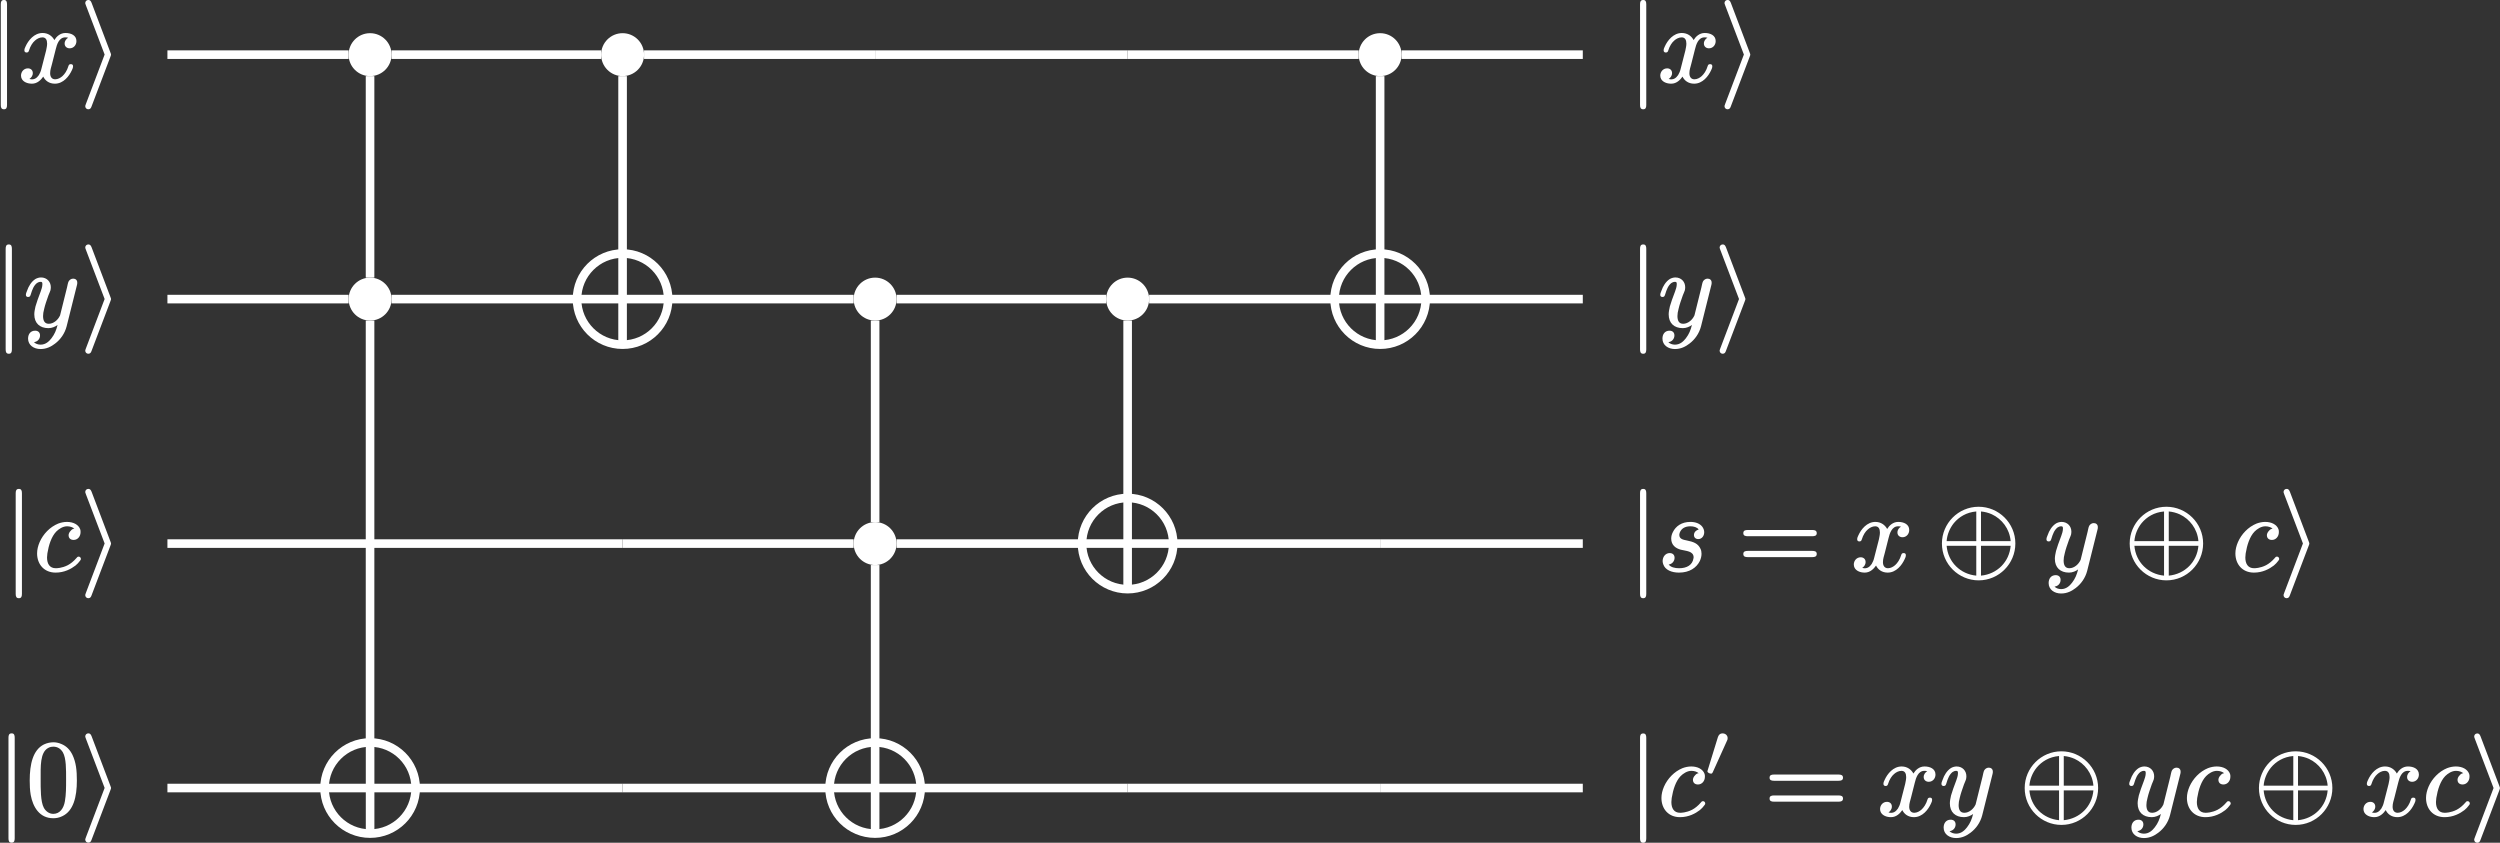 <?xml version="1.0" encoding="UTF-8"?>
<svg xmlns="http://www.w3.org/2000/svg" xmlns:xlink="http://www.w3.org/1999/xlink" width="231.912pt" height="78.174pt" viewBox="0 0 231.912 78.174">
<rect x="0" y="0" width="231.912" height="78.174" fill="#333333" stroke="none"/>
<defs>
<g>
<g id="glyph-0-0">
<path d="M 1.391 -7.562 C 1.141 -7.562 1.094 -7.391 1.094 -7.156 L 1.094 2.172 C 1.094 2.406 1.141 2.578 1.391 2.578 C 1.625 2.578 1.672 2.406 1.672 2.172 L 1.672 -7.156 C 1.672 -7.391 1.625 -7.562 1.391 -7.562 Z M 1.391 -7.562 "/>
</g>
<g id="glyph-0-1">
<path d="M 2.859 -2.5 C 2.859 -2.5 2.859 -2.578 2.797 -2.703 L 1.062 -7.281 C 1 -7.422 0.953 -7.562 0.75 -7.562 C 0.594 -7.562 0.469 -7.438 0.469 -7.281 C 0.469 -7.266 0.469 -7.203 0.531 -7.062 L 2.266 -2.5 L 0.531 2.078 C 0.469 2.219 0.469 2.281 0.469 2.297 C 0.469 2.453 0.594 2.578 0.75 2.578 C 0.938 2.578 1 2.453 1.047 2.328 L 2.797 -2.281 C 2.859 -2.406 2.859 -2.484 2.859 -2.5 Z M 2.859 -2.5 "/>
</g>
<g id="glyph-0-2">
<path d="M 4.094 -2.281 L 6.844 -2.281 C 6.719 -0.781 5.578 0.344 4.094 0.484 Z M 3.656 -2.281 L 3.656 0.484 C 2.172 0.344 1.031 -0.781 0.906 -2.281 Z M 4.094 -2.719 L 4.094 -5.469 C 4.453 -5.438 4.797 -5.344 5.109 -5.203 C 6.016 -4.781 6.75 -3.875 6.844 -2.719 Z M 3.656 -2.719 L 0.906 -2.719 C 0.953 -3.344 1.203 -3.922 1.578 -4.391 C 2.047 -4.953 2.734 -5.391 3.656 -5.469 Z M 7.281 -2.5 C 7.281 -4.391 5.734 -5.906 3.875 -5.906 C 1.984 -5.906 0.469 -4.359 0.469 -2.5 C 0.469 -0.594 2.016 0.922 3.875 0.922 C 5.766 0.922 7.281 -0.625 7.281 -2.5 Z M 7.281 -2.5 "/>
</g>
<g id="glyph-1-0">
<path d="M 4.828 -1.609 C 4.688 -1.609 4.641 -1.547 4.609 -1.453 C 4.469 -0.984 4.25 -0.688 4.047 -0.5 C 3.875 -0.344 3.625 -0.203 3.375 -0.203 C 3.047 -0.203 2.906 -0.453 2.906 -0.766 C 2.906 -1.078 3 -1.312 3.078 -1.625 L 3.422 -2.984 C 3.531 -3.438 3.734 -4.094 4.312 -4.094 C 4.344 -4.094 4.5 -4.094 4.578 -4.062 C 4.406 -3.953 4.25 -3.781 4.25 -3.516 C 4.25 -3.25 4.453 -3.078 4.719 -3.078 C 5.078 -3.078 5.344 -3.375 5.344 -3.75 C 5.344 -4.281 4.844 -4.5 4.328 -4.5 C 3.828 -4.5 3.484 -4.156 3.297 -3.844 C 3.094 -4.219 2.719 -4.5 2.203 -4.5 C 1.422 -4.5 0.875 -3.812 0.625 -3.25 C 0.562 -3.125 0.516 -3.016 0.516 -2.875 C 0.516 -2.75 0.609 -2.688 0.719 -2.688 C 0.844 -2.688 0.906 -2.75 0.938 -2.859 C 1.078 -3.312 1.281 -3.609 1.5 -3.797 C 1.672 -3.953 1.922 -4.094 2.188 -4.094 C 2.5 -4.094 2.625 -3.859 2.625 -3.516 C 2.625 -3.297 2.578 -3.125 2.531 -2.875 C 2.438 -2.5 2.297 -1.938 2.094 -1.172 C 2.047 -0.953 1.953 -0.75 1.859 -0.594 C 1.672 -0.328 1.422 -0.109 0.984 -0.234 C 1.141 -0.344 1.297 -0.516 1.297 -0.781 C 1.297 -1.062 1.094 -1.219 0.844 -1.219 C 0.453 -1.219 0.203 -0.891 0.203 -0.547 C 0.203 -0.422 0.234 -0.328 0.281 -0.234 C 0.438 0.047 0.797 0.203 1.219 0.203 C 1.719 0.203 2.062 -0.156 2.266 -0.453 C 2.438 -0.094 2.797 0.203 3.344 0.203 C 4.141 0.203 4.672 -0.5 4.922 -1.047 C 4.984 -1.172 5.031 -1.281 5.031 -1.422 C 5.031 -1.562 4.938 -1.609 4.828 -1.609 Z M 4.828 -1.609 "/>
</g>
<g id="glyph-1-1">
<path d="M 1.797 -0.922 C 1.797 -1.109 1.828 -1.328 1.906 -1.609 C 1.984 -1.953 2.125 -2.359 2.297 -2.844 C 2.391 -3.078 2.453 -3.203 2.484 -3.312 C 2.5 -3.406 2.516 -3.484 2.516 -3.594 C 2.516 -4.109 2.141 -4.5 1.609 -4.5 C 1.422 -4.5 1.234 -4.438 1.094 -4.359 C 0.719 -4.125 0.453 -3.688 0.312 -3.266 C 0.25 -3.109 0.203 -3.016 0.203 -2.875 C 0.203 -2.75 0.297 -2.688 0.406 -2.688 C 0.594 -2.688 0.609 -2.797 0.656 -2.922 C 0.797 -3.391 0.938 -3.75 1.234 -3.984 C 1.328 -4.047 1.438 -4.094 1.578 -4.094 C 1.719 -4.094 1.734 -4.016 1.734 -3.875 C 1.734 -3.625 1.641 -3.391 1.578 -3.203 C 1.344 -2.609 1.203 -2.172 1.094 -1.812 C 1.031 -1.531 0.984 -1.297 0.984 -1.078 C 0.984 -0.266 1.484 0.203 2.297 0.203 C 2.625 0.203 2.938 0.062 3.141 -0.094 C 3.016 0.406 2.875 0.75 2.578 1.141 C 2.359 1.422 2.047 1.734 1.562 1.734 C 1.312 1.734 1.078 1.641 0.953 1.5 C 1.266 1.469 1.516 1.219 1.516 0.875 C 1.516 0.594 1.328 0.438 1.062 0.438 C 0.641 0.438 0.406 0.75 0.406 1.172 C 0.406 1.781 0.938 2.141 1.562 2.141 C 2.125 2.141 2.562 1.906 2.906 1.641 C 3.406 1.266 3.812 0.703 3.984 0.031 L 4.938 -3.781 C 4.969 -3.891 4.969 -3.922 4.969 -4.031 C 4.969 -4.25 4.812 -4.391 4.594 -4.391 C 4.391 -4.391 4.25 -4.266 4.172 -4.141 C 4.094 -4 4.062 -3.734 4.016 -3.562 L 3.375 -0.984 C 3.375 -0.984 3.359 -0.953 3.344 -0.922 C 3.188 -0.594 2.797 -0.203 2.328 -0.203 C 1.922 -0.203 1.797 -0.516 1.797 -0.922 Z M 1.797 -0.922 "/>
</g>
<g id="glyph-1-2">
<path d="M 4.172 -1.281 C 4.062 -1.281 4.016 -1.219 3.969 -1.156 C 3.703 -0.844 3.422 -0.625 3.156 -0.484 C 2.609 -0.203 2.109 -0.203 2.047 -0.203 C 1.469 -0.203 1.234 -0.625 1.234 -1.203 C 1.234 -1.281 1.25 -1.422 1.266 -1.578 C 1.391 -2.359 1.641 -3.141 2.094 -3.609 C 2.328 -3.844 2.703 -4.094 3.094 -4.094 C 3.375 -4.094 3.625 -4 3.766 -3.875 C 3.625 -3.859 3.531 -3.797 3.453 -3.703 C 3.266 -3.531 3.234 -3.344 3.234 -3.266 C 3.234 -2.984 3.422 -2.828 3.703 -2.828 C 4.062 -2.828 4.344 -3.141 4.344 -3.547 C 4.344 -3.641 4.344 -3.734 4.312 -3.812 C 4.156 -4.25 3.672 -4.5 3.078 -4.5 C 2.797 -4.5 2.516 -4.438 2.266 -4.344 C 1.5 -4.031 0.875 -3.375 0.547 -2.625 C 0.406 -2.297 0.312 -1.938 0.312 -1.578 C 0.312 -0.562 0.969 0.203 2.031 0.203 C 2.844 0.203 3.469 -0.141 3.875 -0.453 C 4.047 -0.594 4.172 -0.734 4.25 -0.844 C 4.312 -0.922 4.375 -0.984 4.375 -1.062 C 4.375 -1.188 4.281 -1.281 4.172 -1.281 Z M 4.172 -1.281 "/>
</g>
<g id="glyph-1-3">
<path d="M 3.766 -3.797 C 3.531 -3.734 3.328 -3.547 3.328 -3.281 C 3.328 -3.062 3.484 -2.906 3.734 -2.906 C 4.047 -2.906 4.281 -3.188 4.281 -3.547 C 4.281 -3.734 4.203 -3.922 4.094 -4.062 C 3.875 -4.344 3.484 -4.5 3 -4.5 C 2.172 -4.5 1.641 -4.094 1.375 -3.562 C 1.281 -3.375 1.219 -3.188 1.219 -2.953 C 1.219 -2.344 1.641 -2.047 2.109 -1.922 C 2.578 -1.797 3.297 -1.812 3.297 -1.203 C 3.297 -1.188 3.297 -1.156 3.281 -1.109 C 3.188 -0.516 2.688 -0.203 1.953 -0.203 C 1.547 -0.203 1.172 -0.297 0.984 -0.547 C 1.281 -0.578 1.531 -0.844 1.531 -1.172 C 1.531 -1.453 1.344 -1.609 1.078 -1.609 C 0.703 -1.609 0.422 -1.281 0.422 -0.859 C 0.422 -0.75 0.453 -0.656 0.484 -0.562 C 0.656 -0.047 1.25 0.203 1.938 0.203 C 2.922 0.203 3.562 -0.25 3.875 -0.875 C 3.969 -1.094 4.031 -1.297 4.031 -1.547 C 4.031 -1.719 4 -1.875 3.938 -2 C 3.703 -2.516 3.266 -2.656 2.656 -2.781 C 2.344 -2.844 1.969 -2.906 1.969 -3.297 C 1.969 -3.344 1.984 -3.422 2.016 -3.516 C 2.156 -3.875 2.484 -4.094 3 -4.094 C 3.312 -4.094 3.625 -4 3.766 -3.797 Z M 3.766 -3.797 "/>
</g>
<g id="glyph-2-0">
<path d="M 6.859 -1.812 L 0.891 -1.812 C 0.656 -1.812 0.469 -1.766 0.469 -1.531 C 0.469 -1.281 0.641 -1.234 0.875 -1.234 L 6.875 -1.234 C 7.094 -1.234 7.281 -1.281 7.281 -1.531 C 7.281 -1.766 7.094 -1.812 6.859 -1.812 Z M 6.875 -3.75 L 0.875 -3.75 C 0.641 -3.75 0.469 -3.703 0.469 -3.453 C 0.469 -3.219 0.656 -3.172 0.891 -3.172 L 6.859 -3.172 C 7.094 -3.172 7.281 -3.219 7.281 -3.453 C 7.281 -3.703 7.094 -3.75 6.875 -3.75 Z M 6.875 -3.75 "/>
</g>
<g id="glyph-2-1">
<path d="M 3.672 -3.312 C 3.672 -2.562 3.672 -1.891 3.562 -1.266 C 3.453 -0.609 3.094 -0.094 2.484 -0.094 C 2.094 -0.094 1.781 -0.344 1.609 -0.656 C 1.297 -1.234 1.312 -2.438 1.312 -3.312 C 1.312 -4.484 1.25 -5.781 2 -6.203 C 2.188 -6.312 2.375 -6.328 2.484 -6.328 C 2.906 -6.328 3.188 -6.109 3.375 -5.797 C 3.688 -5.25 3.672 -4.188 3.672 -3.312 Z M 4.672 -3.188 C 4.672 -4.141 4.594 -4.859 4.266 -5.562 C 4.031 -6.047 3.703 -6.375 3.266 -6.562 C 2.953 -6.703 2.688 -6.734 2.5 -6.734 C 2.219 -6.734 1.906 -6.672 1.609 -6.531 C 0.594 -6.016 0.297 -4.703 0.297 -3.188 C 0.297 -2.766 0.312 -2.297 0.391 -1.844 C 0.594 -0.734 1.203 0.312 2.484 0.312 C 2.734 0.312 3.031 0.266 3.312 0.125 C 4.359 -0.359 4.672 -1.672 4.672 -3.188 Z M 4.672 -3.188 "/>
</g>
<g id="glyph-3-0">
<path d="M 1.672 -3.953 C 1.422 -3.953 1.297 -3.797 1.234 -3.594 C 0.906 -2.547 0.594 -1.5 0.266 -0.453 C 0.266 -0.453 0.266 -0.453 0.266 -0.438 C 0.266 -0.312 0.469 -0.219 0.609 -0.219 C 0.703 -0.219 0.734 -0.297 0.766 -0.359 L 2.078 -3.266 C 2.125 -3.344 2.141 -3.406 2.141 -3.516 C 2.141 -3.766 1.938 -3.953 1.672 -3.953 Z M 1.672 -3.953 "/>
</g>
</g>
<clipPath id="clip-0">
<path clip-rule="nonzero" d="M 53 23 L 62 23 L 62 32 L 53 32 Z M 53 23 "/>
</clipPath>
<clipPath id="clip-1">
<path clip-rule="nonzero" d="M 61.98 27.746 C 61.98 25.414 60.09 23.52 57.754 23.52 C 55.422 23.52 53.527 25.414 53.527 27.746 C 53.527 30.082 55.422 31.973 57.754 31.973 C 60.09 31.973 61.98 30.082 61.98 27.746 Z M 61.98 27.746 "/>
</clipPath>
<clipPath id="clip-2">
<path clip-rule="nonzero" d="M 123 23 L 133 23 L 133 32 L 123 32 Z M 123 23 "/>
</clipPath>
<clipPath id="clip-3">
<path clip-rule="nonzero" d="M 132.254 27.746 C 132.254 25.414 130.363 23.52 128.027 23.52 C 125.695 23.52 123.801 25.414 123.801 27.746 C 123.801 30.082 125.695 31.973 128.027 31.973 C 130.363 31.973 132.254 30.082 132.254 27.746 Z M 132.254 27.746 "/>
</clipPath>
<clipPath id="clip-4">
<path clip-rule="nonzero" d="M 100 46 L 109 46 L 109 55 L 100 55 Z M 100 46 "/>
</clipPath>
<clipPath id="clip-5">
<path clip-rule="nonzero" d="M 108.832 50.426 C 108.832 48.09 106.938 46.195 104.605 46.195 C 102.27 46.195 100.375 48.09 100.375 50.426 C 100.375 52.758 102.27 54.652 104.605 54.652 C 106.938 54.652 108.832 52.758 108.832 50.426 Z M 108.832 50.426 "/>
</clipPath>
<clipPath id="clip-6">
<path clip-rule="nonzero" d="M 30 68 L 39 68 L 39 78 L 30 78 Z M 30 68 "/>
</clipPath>
<clipPath id="clip-7">
<path clip-rule="nonzero" d="M 38.559 73.102 C 38.559 70.766 36.664 68.875 34.332 68.875 C 31.996 68.875 30.105 70.766 30.105 73.102 C 30.105 75.438 31.996 77.328 34.332 77.328 C 36.664 77.328 38.559 75.438 38.559 73.102 Z M 38.559 73.102 "/>
</clipPath>
<clipPath id="clip-8">
<path clip-rule="nonzero" d="M 18 57 L 50 57 L 50 78.176 L 18 78.176 Z M 18 57 "/>
</clipPath>
<clipPath id="clip-9">
<path clip-rule="nonzero" d="M 76 68 L 86 68 L 86 78 L 76 78 Z M 76 68 "/>
</clipPath>
<clipPath id="clip-10">
<path clip-rule="nonzero" d="M 85.406 73.102 C 85.406 70.766 83.512 68.875 81.18 68.875 C 78.844 68.875 76.953 70.766 76.953 73.102 C 76.953 75.438 78.844 77.328 81.18 77.328 C 83.512 77.328 85.406 75.438 85.406 73.102 Z M 85.406 73.102 "/>
</clipPath>
<clipPath id="clip-11">
<path clip-rule="nonzero" d="M 65 57 L 97 57 L 97 78.176 L 65 78.176 Z M 65 57 "/>
</clipPath>
<clipPath id="clip-12">
<path clip-rule="nonzero" d="M 0 68 L 2 68 L 2 78.176 L 0 78.176 Z M 0 68 "/>
</clipPath>
<clipPath id="clip-13">
<path clip-rule="nonzero" d="M 7 68 L 11 68 L 11 78.176 L 7 78.176 Z M 7 68 "/>
</clipPath>
<clipPath id="clip-14">
<path clip-rule="nonzero" d="M 152 68 L 153 68 L 153 78.176 L 152 78.176 Z M 152 68 "/>
</clipPath>
<clipPath id="clip-15">
<path clip-rule="nonzero" d="M 229 68 L 231.91 68 L 231.91 78.176 L 229 78.176 Z M 229 68 "/>
</clipPath>
</defs>
<path fill-rule="nonzero" fill="rgb(100%, 100%, 100%)" fill-opacity="1" d="M 36.324 5.07 C 36.324 3.969 35.43 3.078 34.328 3.078 C 33.23 3.078 32.336 3.969 32.336 5.07 C 32.336 6.172 33.23 7.062 34.328 7.062 C 35.43 7.062 36.324 6.172 36.324 5.07 Z M 36.324 5.07 "/>
<path fill-rule="nonzero" fill="rgb(100%, 100%, 100%)" fill-opacity="1" d="M 59.746 5.07 C 59.746 3.969 58.855 3.078 57.754 3.078 C 56.656 3.078 55.762 3.969 55.762 5.07 C 55.762 6.172 56.656 7.062 57.754 7.062 C 58.855 7.062 59.746 6.172 59.746 5.07 Z M 59.746 5.07 "/>
<path fill-rule="nonzero" fill="rgb(100%, 100%, 100%)" fill-opacity="1" d="M 130.02 5.07 C 130.02 3.969 129.129 3.078 128.027 3.078 C 126.926 3.078 126.035 3.969 126.035 5.07 C 126.035 6.172 126.926 7.062 128.027 7.062 C 129.129 7.062 130.02 6.172 130.02 5.07 Z M 130.02 5.07 "/>
<path fill-rule="nonzero" fill="rgb(100%, 100%, 100%)" fill-opacity="1" d="M 36.324 27.746 C 36.324 26.648 35.43 25.754 34.332 25.754 C 33.23 25.754 32.34 26.648 32.34 27.746 C 32.34 28.848 33.23 29.738 34.332 29.738 C 35.43 29.738 36.324 28.848 36.324 27.746 Z M 36.324 27.746 "/>
<g clip-path="url(#clip-0)">
<g clip-path="url(#clip-1)">
<path fill="none" stroke-width="0.797" stroke-linecap="butt" stroke-linejoin="miter" stroke="rgb(100%, 100%, 100%)" stroke-opacity="1" stroke-miterlimit="10" d="M -0.001 4.227 L -0.001 -4.226 M -4.228 0.001 L 4.225 0.001 " transform="matrix(1, 0, 0, -1, 57.755, 27.747)"/>
</g>
</g>
<path fill="none" stroke-width="0.797" stroke-linecap="butt" stroke-linejoin="miter" stroke="rgb(100%, 100%, 100%)" stroke-opacity="1" stroke-miterlimit="10" d="M 4.225 0.001 C 4.225 2.333 2.335 4.227 -0.001 4.227 C -2.333 4.227 -4.228 2.333 -4.228 0.001 C -4.228 -2.335 -2.333 -4.226 -0.001 -4.226 C 2.335 -4.226 4.225 -2.335 4.225 0.001 Z M 4.225 0.001 " transform="matrix(1, 0, 0, -1, 57.755, 27.747)"/>
<path fill-rule="nonzero" fill="rgb(100%, 100%, 100%)" fill-opacity="1" d="M 83.172 27.746 C 83.172 26.648 82.281 25.754 81.18 25.754 C 80.078 25.754 79.188 26.648 79.188 27.746 C 79.188 28.848 80.078 29.738 81.18 29.738 C 82.281 29.738 83.172 28.848 83.172 27.746 Z M 83.172 27.746 "/>
<path fill-rule="nonzero" fill="rgb(100%, 100%, 100%)" fill-opacity="1" d="M 106.598 27.746 C 106.598 26.648 105.703 25.754 104.605 25.754 C 103.504 25.754 102.613 26.648 102.613 27.746 C 102.613 28.848 103.504 29.738 104.605 29.738 C 105.703 29.738 106.598 28.848 106.598 27.746 Z M 106.598 27.746 "/>
<g clip-path="url(#clip-2)">
<g clip-path="url(#clip-3)">
<path fill="none" stroke-width="0.797" stroke-linecap="butt" stroke-linejoin="miter" stroke="rgb(100%, 100%, 100%)" stroke-opacity="1" stroke-miterlimit="10" d="M -0.001 4.227 L -0.001 -4.226 M -4.227 0.001 L 4.226 0.001 " transform="matrix(1, 0, 0, -1, 128.028, 27.747)"/>
</g>
</g>
<path fill="none" stroke-width="0.797" stroke-linecap="butt" stroke-linejoin="miter" stroke="rgb(100%, 100%, 100%)" stroke-opacity="1" stroke-miterlimit="10" d="M 4.226 0.001 C 4.226 2.333 2.335 4.227 -0.001 4.227 C -2.333 4.227 -4.227 2.333 -4.227 0.001 C -4.227 -2.335 -2.333 -4.226 -0.001 -4.226 C 2.335 -4.226 4.226 -2.335 4.226 0.001 Z M 4.226 0.001 " transform="matrix(1, 0, 0, -1, 128.028, 27.747)"/>
<path fill-rule="nonzero" fill="rgb(100%, 100%, 100%)" fill-opacity="1" d="M 83.172 50.426 C 83.172 49.324 82.281 48.43 81.18 48.43 C 80.078 48.43 79.188 49.324 79.188 50.426 C 79.188 51.523 80.078 52.418 81.18 52.418 C 82.281 52.418 83.172 51.523 83.172 50.426 Z M 83.172 50.426 "/>
<g clip-path="url(#clip-4)">
<g clip-path="url(#clip-5)">
<path fill="none" stroke-width="0.797" stroke-linecap="butt" stroke-linejoin="miter" stroke="rgb(100%, 100%, 100%)" stroke-opacity="1" stroke-miterlimit="10" d="M 0.001 4.229 L 0.001 -4.228 M -4.229 -0.002 L 4.228 -0.002 " transform="matrix(1, 0, 0, -1, 104.604, 50.424)"/>
</g>
</g>
<path fill="none" stroke-width="0.797" stroke-linecap="butt" stroke-linejoin="miter" stroke="rgb(100%, 100%, 100%)" stroke-opacity="1" stroke-miterlimit="10" d="M 4.228 -0.002 C 4.228 2.334 2.333 4.229 0.001 4.229 C -2.334 4.229 -4.229 2.334 -4.229 -0.002 C -4.229 -2.334 -2.334 -4.228 0.001 -4.228 C 2.333 -4.228 4.228 -2.334 4.228 -0.002 Z M 4.228 -0.002 " transform="matrix(1, 0, 0, -1, 104.604, 50.424)"/>
<g clip-path="url(#clip-6)">
<g clip-path="url(#clip-7)">
<path fill="none" stroke-width="0.797" stroke-linecap="butt" stroke-linejoin="miter" stroke="rgb(100%, 100%, 100%)" stroke-opacity="1" stroke-miterlimit="10" d="M 0.001 4.227 L 0.001 -4.226 M -4.226 0 L 4.228 0 " transform="matrix(1, 0, 0, -1, 34.331, 73.102)"/>
</g>
</g>
<g clip-path="url(#clip-8)">
<path fill="none" stroke-width="0.797" stroke-linecap="butt" stroke-linejoin="miter" stroke="rgb(100%, 100%, 100%)" stroke-opacity="1" stroke-miterlimit="10" d="M 4.228 0 C 4.228 2.336 2.333 4.227 0.001 4.227 C -2.335 4.227 -4.226 2.336 -4.226 0 C -4.226 -2.336 -2.335 -4.226 0.001 -4.226 C 2.333 -4.226 4.228 -2.336 4.228 0 Z M 4.228 0 " transform="matrix(1, 0, 0, -1, 34.331, 73.102)"/>
</g>
<g clip-path="url(#clip-9)">
<g clip-path="url(#clip-10)">
<path fill="none" stroke-width="0.797" stroke-linecap="butt" stroke-linejoin="miter" stroke="rgb(100%, 100%, 100%)" stroke-opacity="1" stroke-miterlimit="10" d="M 0.001 4.227 L 0.001 -4.226 M -4.226 0 L 4.227 0 " transform="matrix(1, 0, 0, -1, 81.179, 73.102)"/>
</g>
</g>
<g clip-path="url(#clip-11)">
<path fill="none" stroke-width="0.797" stroke-linecap="butt" stroke-linejoin="miter" stroke="rgb(100%, 100%, 100%)" stroke-opacity="1" stroke-miterlimit="10" d="M 4.227 0 C 4.227 2.336 2.333 4.227 0.001 4.227 C -2.335 4.227 -4.226 2.336 -4.226 0 C -4.226 -2.336 -2.335 -4.226 0.001 -4.226 C 2.333 -4.226 4.227 -2.336 4.227 0 Z M 4.227 0 " transform="matrix(1, 0, 0, -1, 81.179, 73.102)"/>
</g>
<path fill="none" stroke-width="0.797" stroke-linecap="butt" stroke-linejoin="miter" stroke="rgb(100%, 100%, 100%)" stroke-opacity="1" stroke-miterlimit="10" d="M -48.843 35.332 L -65.648 35.332 " transform="matrix(1, 0, 0, -1, 81.179, 40.402)"/>
<path fill="none" stroke-width="0.797" stroke-linecap="butt" stroke-linejoin="miter" stroke="rgb(100%, 100%, 100%)" stroke-opacity="1" stroke-miterlimit="10" d="M -46.851 33.34 L -46.851 14.648 " transform="matrix(1, 0, 0, -1, 81.179, 40.402)"/>
<path fill="none" stroke-width="0.797" stroke-linecap="butt" stroke-linejoin="miter" stroke="rgb(100%, 100%, 100%)" stroke-opacity="1" stroke-miterlimit="10" d="M -25.417 35.332 L -44.859 35.332 " transform="matrix(1, 0, 0, -1, 81.179, 40.402)"/>
<path fill="none" stroke-width="0.797" stroke-linecap="butt" stroke-linejoin="miter" stroke="rgb(100%, 100%, 100%)" stroke-opacity="1" stroke-miterlimit="10" d="M -23.425 33.34 L -23.425 16.882 " transform="matrix(1, 0, 0, -1, 81.179, 40.402)"/>
<path fill="none" stroke-width="0.797" stroke-linecap="butt" stroke-linejoin="miter" stroke="rgb(100%, 100%, 100%)" stroke-opacity="1" stroke-miterlimit="10" d="M 0.001 35.332 L -21.433 35.332 " transform="matrix(1, 0, 0, -1, 81.179, 40.402)"/>
<path fill="none" stroke-width="0.797" stroke-linecap="butt" stroke-linejoin="miter" stroke="rgb(100%, 100%, 100%)" stroke-opacity="1" stroke-miterlimit="10" d="M 23.426 35.332 L 0.001 35.332 " transform="matrix(1, 0, 0, -1, 81.179, 40.402)"/>
<path fill="none" stroke-width="0.797" stroke-linecap="butt" stroke-linejoin="miter" stroke="rgb(100%, 100%, 100%)" stroke-opacity="1" stroke-miterlimit="10" d="M 44.856 35.332 L 23.426 35.332 " transform="matrix(1, 0, 0, -1, 81.179, 40.402)"/>
<path fill="none" stroke-width="0.797" stroke-linecap="butt" stroke-linejoin="miter" stroke="rgb(100%, 100%, 100%)" stroke-opacity="1" stroke-miterlimit="10" d="M 46.848 33.34 L 46.848 16.882 " transform="matrix(1, 0, 0, -1, 81.179, 40.402)"/>
<path fill="none" stroke-width="0.797" stroke-linecap="butt" stroke-linejoin="miter" stroke="rgb(100%, 100%, 100%)" stroke-opacity="1" stroke-miterlimit="10" d="M 65.649 35.332 L 48.841 35.332 " transform="matrix(1, 0, 0, -1, 81.179, 40.402)"/>
<path fill="none" stroke-width="0.797" stroke-linecap="butt" stroke-linejoin="miter" stroke="rgb(100%, 100%, 100%)" stroke-opacity="1" stroke-miterlimit="10" d="M -48.843 12.656 L -65.648 12.656 " transform="matrix(1, 0, 0, -1, 81.179, 40.402)"/>
<path fill="none" stroke-width="0.797" stroke-linecap="butt" stroke-linejoin="miter" stroke="rgb(100%, 100%, 100%)" stroke-opacity="1" stroke-miterlimit="10" d="M -46.851 10.664 L -46.851 -28.473 " transform="matrix(1, 0, 0, -1, 81.179, 40.402)"/>
<path fill="none" stroke-width="0.797" stroke-linecap="butt" stroke-linejoin="miter" stroke="rgb(100%, 100%, 100%)" stroke-opacity="1" stroke-miterlimit="10" d="M -27.652 12.656 L -44.859 12.656 " transform="matrix(1, 0, 0, -1, 81.179, 40.402)"/>
<path fill="none" stroke-width="0.797" stroke-linecap="butt" stroke-linejoin="miter" stroke="rgb(100%, 100%, 100%)" stroke-opacity="1" stroke-miterlimit="10" d="M -1.992 12.656 L -19.199 12.656 " transform="matrix(1, 0, 0, -1, 81.179, 40.402)"/>
<path fill="none" stroke-width="0.797" stroke-linecap="butt" stroke-linejoin="miter" stroke="rgb(100%, 100%, 100%)" stroke-opacity="1" stroke-miterlimit="10" d="M 0.001 10.664 L 0.001 -8.032 " transform="matrix(1, 0, 0, -1, 81.179, 40.402)"/>
<path fill="none" stroke-width="0.797" stroke-linecap="butt" stroke-linejoin="miter" stroke="rgb(100%, 100%, 100%)" stroke-opacity="1" stroke-miterlimit="10" d="M 21.43 12.656 L 1.993 12.656 " transform="matrix(1, 0, 0, -1, 81.179, 40.402)"/>
<path fill="none" stroke-width="0.797" stroke-linecap="butt" stroke-linejoin="miter" stroke="rgb(100%, 100%, 100%)" stroke-opacity="1" stroke-miterlimit="10" d="M 23.426 10.664 L 23.426 -5.793 " transform="matrix(1, 0, 0, -1, 81.179, 40.402)"/>
<path fill="none" stroke-width="0.797" stroke-linecap="butt" stroke-linejoin="miter" stroke="rgb(100%, 100%, 100%)" stroke-opacity="1" stroke-miterlimit="10" d="M 42.622 12.656 L 25.419 12.656 " transform="matrix(1, 0, 0, -1, 81.179, 40.402)"/>
<path fill="none" stroke-width="0.797" stroke-linecap="butt" stroke-linejoin="miter" stroke="rgb(100%, 100%, 100%)" stroke-opacity="1" stroke-miterlimit="10" d="M 65.649 12.656 L 51.075 12.656 " transform="matrix(1, 0, 0, -1, 81.179, 40.402)"/>
<path fill="none" stroke-width="0.797" stroke-linecap="butt" stroke-linejoin="miter" stroke="rgb(100%, 100%, 100%)" stroke-opacity="1" stroke-miterlimit="10" d="M -46.851 -10.024 L -65.648 -10.024 " transform="matrix(1, 0, 0, -1, 81.179, 40.402)"/>
<path fill="none" stroke-width="0.797" stroke-linecap="butt" stroke-linejoin="miter" stroke="rgb(100%, 100%, 100%)" stroke-opacity="1" stroke-miterlimit="10" d="M -23.425 -10.024 L -46.851 -10.024 " transform="matrix(1, 0, 0, -1, 81.179, 40.402)"/>
<path fill="none" stroke-width="0.797" stroke-linecap="butt" stroke-linejoin="miter" stroke="rgb(100%, 100%, 100%)" stroke-opacity="1" stroke-miterlimit="10" d="M -1.992 -10.024 L -23.425 -10.024 " transform="matrix(1, 0, 0, -1, 81.179, 40.402)"/>
<path fill="none" stroke-width="0.797" stroke-linecap="butt" stroke-linejoin="miter" stroke="rgb(100%, 100%, 100%)" stroke-opacity="1" stroke-miterlimit="10" d="M 0.001 -12.016 L 0.001 -28.473 " transform="matrix(1, 0, 0, -1, 81.179, 40.402)"/>
<path fill="none" stroke-width="0.797" stroke-linecap="butt" stroke-linejoin="miter" stroke="rgb(100%, 100%, 100%)" stroke-opacity="1" stroke-miterlimit="10" d="M 19.196 -10.024 L 1.993 -10.024 " transform="matrix(1, 0, 0, -1, 81.179, 40.402)"/>
<path fill="none" stroke-width="0.797" stroke-linecap="butt" stroke-linejoin="miter" stroke="rgb(100%, 100%, 100%)" stroke-opacity="1" stroke-miterlimit="10" d="M 46.848 -10.024 L 27.653 -10.024 " transform="matrix(1, 0, 0, -1, 81.179, 40.402)"/>
<path fill="none" stroke-width="0.797" stroke-linecap="butt" stroke-linejoin="miter" stroke="rgb(100%, 100%, 100%)" stroke-opacity="1" stroke-miterlimit="10" d="M 65.649 -10.024 L 46.848 -10.024 " transform="matrix(1, 0, 0, -1, 81.179, 40.402)"/>
<path fill="none" stroke-width="0.797" stroke-linecap="butt" stroke-linejoin="miter" stroke="rgb(100%, 100%, 100%)" stroke-opacity="1" stroke-miterlimit="10" d="M -51.077 -32.7 L -65.648 -32.7 " transform="matrix(1, 0, 0, -1, 81.179, 40.402)"/>
<path fill="none" stroke-width="0.797" stroke-linecap="butt" stroke-linejoin="miter" stroke="rgb(100%, 100%, 100%)" stroke-opacity="1" stroke-miterlimit="10" d="M -23.425 -32.7 L -42.62 -32.7 " transform="matrix(1, 0, 0, -1, 81.179, 40.402)"/>
<path fill="none" stroke-width="0.797" stroke-linecap="butt" stroke-linejoin="miter" stroke="rgb(100%, 100%, 100%)" stroke-opacity="1" stroke-miterlimit="10" d="M -4.226 -32.7 L -23.425 -32.7 " transform="matrix(1, 0, 0, -1, 81.179, 40.402)"/>
<path fill="none" stroke-width="0.797" stroke-linecap="butt" stroke-linejoin="miter" stroke="rgb(100%, 100%, 100%)" stroke-opacity="1" stroke-miterlimit="10" d="M 23.426 -32.7 L 4.227 -32.7 " transform="matrix(1, 0, 0, -1, 81.179, 40.402)"/>
<path fill="none" stroke-width="0.797" stroke-linecap="butt" stroke-linejoin="miter" stroke="rgb(100%, 100%, 100%)" stroke-opacity="1" stroke-miterlimit="10" d="M 46.848 -32.7 L 23.426 -32.7 " transform="matrix(1, 0, 0, -1, 81.179, 40.402)"/>
<path fill="none" stroke-width="0.797" stroke-linecap="butt" stroke-linejoin="miter" stroke="rgb(100%, 100%, 100%)" stroke-opacity="1" stroke-miterlimit="10" d="M 65.649 -32.7 L 46.848 -32.7 " transform="matrix(1, 0, 0, -1, 81.179, 40.402)"/>
<g fill="rgb(100%, 100%, 100%)" fill-opacity="1">
<use xlink:href="#glyph-0-0" x="-1.021" y="7.56"/>
</g>
<g fill="rgb(100%, 100%, 100%)" fill-opacity="1">
<use xlink:href="#glyph-1-0" x="1.746" y="7.56"/>
</g>
<g fill="rgb(100%, 100%, 100%)" fill-opacity="1">
<use xlink:href="#glyph-0-1" x="7.44" y="7.56"/>
</g>
<g fill="rgb(100%, 100%, 100%)" fill-opacity="1">
<use xlink:href="#glyph-0-0" x="151.044" y="7.56"/>
</g>
<g fill="rgb(100%, 100%, 100%)" fill-opacity="1">
<use xlink:href="#glyph-1-0" x="153.811" y="7.56"/>
</g>
<g fill="rgb(100%, 100%, 100%)" fill-opacity="1">
<use xlink:href="#glyph-0-1" x="159.505" y="7.56"/>
</g>
<g fill="rgb(100%, 100%, 100%)" fill-opacity="1">
<use xlink:href="#glyph-0-0" x="-0.569" y="30.238"/>
</g>
<g fill="rgb(100%, 100%, 100%)" fill-opacity="1">
<use xlink:href="#glyph-1-1" x="2.198" y="30.238"/>
</g>
<g fill="rgb(100%, 100%, 100%)" fill-opacity="1">
<use xlink:href="#glyph-0-1" x="7.44" y="30.238"/>
</g>
<g fill="rgb(100%, 100%, 100%)" fill-opacity="1">
<use xlink:href="#glyph-0-0" x="151.044" y="30.238"/>
</g>
<g fill="rgb(100%, 100%, 100%)" fill-opacity="1">
<use xlink:href="#glyph-1-1" x="153.811" y="30.238"/>
</g>
<g fill="rgb(100%, 100%, 100%)" fill-opacity="1">
<use xlink:href="#glyph-0-1" x="159.053" y="30.238"/>
</g>
<g fill="rgb(100%, 100%, 100%)" fill-opacity="1">
<use xlink:href="#glyph-0-0" x="0.362" y="52.915"/>
</g>
<g fill="rgb(100%, 100%, 100%)" fill-opacity="1">
<use xlink:href="#glyph-1-2" x="3.129" y="52.915"/>
</g>
<g fill="rgb(100%, 100%, 100%)" fill-opacity="1">
<use xlink:href="#glyph-0-1" x="7.44" y="52.915"/>
</g>
<g fill="rgb(100%, 100%, 100%)" fill-opacity="1">
<use xlink:href="#glyph-0-0" x="151.044" y="52.915"/>
</g>
<g fill="rgb(100%, 100%, 100%)" fill-opacity="1">
<use xlink:href="#glyph-1-3" x="153.811" y="52.915"/>
</g>
<g fill="rgb(100%, 100%, 100%)" fill-opacity="1">
<use xlink:href="#glyph-2-0" x="161.249" y="52.915"/>
</g>
<g fill="rgb(100%, 100%, 100%)" fill-opacity="1">
<use xlink:href="#glyph-1-0" x="171.765" y="52.915"/>
</g>
<g fill="rgb(100%, 100%, 100%)" fill-opacity="1">
<use xlink:href="#glyph-0-2" x="179.673" y="52.915"/>
</g>
<g fill="rgb(100%, 100%, 100%)" fill-opacity="1">
<use xlink:href="#glyph-1-1" x="189.635" y="52.915"/>
</g>
<g fill="rgb(100%, 100%, 100%)" fill-opacity="1">
<use xlink:href="#glyph-0-2" x="197.091" y="52.915"/>
</g>
<g fill="rgb(100%, 100%, 100%)" fill-opacity="1">
<use xlink:href="#glyph-1-2" x="207.054" y="52.915"/>
</g>
<g fill="rgb(100%, 100%, 100%)" fill-opacity="1">
<use xlink:href="#glyph-0-1" x="211.365" y="52.915"/>
</g>
<g clip-path="url(#clip-12)">
<g fill="rgb(100%, 100%, 100%)" fill-opacity="1">
<use xlink:href="#glyph-0-0" x="-0.308" y="75.592"/>
</g>
</g>
<g fill="rgb(100%, 100%, 100%)" fill-opacity="1">
<use xlink:href="#glyph-2-1" x="2.459" y="75.592"/>
</g>
<g clip-path="url(#clip-13)">
<g fill="rgb(100%, 100%, 100%)" fill-opacity="1">
<use xlink:href="#glyph-0-1" x="7.44" y="75.592"/>
</g>
</g>
<g clip-path="url(#clip-14)">
<g fill="rgb(100%, 100%, 100%)" fill-opacity="1">
<use xlink:href="#glyph-0-0" x="151.044" y="75.601"/>
</g>
</g>
<g fill="rgb(100%, 100%, 100%)" fill-opacity="1">
<use xlink:href="#glyph-1-2" x="153.811" y="75.601"/>
</g>
<g fill="rgb(100%, 100%, 100%)" fill-opacity="1">
<use xlink:href="#glyph-3-0" x="158.123" y="71.986"/>
</g>
<g fill="rgb(100%, 100%, 100%)" fill-opacity="1">
<use xlink:href="#glyph-2-0" x="163.685" y="75.601"/>
</g>
<g fill="rgb(100%, 100%, 100%)" fill-opacity="1">
<use xlink:href="#glyph-1-0" x="174.201" y="75.601"/>
<use xlink:href="#glyph-1-1" x="179.895" y="75.601"/>
</g>
<g fill="rgb(100%, 100%, 100%)" fill-opacity="1">
<use xlink:href="#glyph-0-2" x="187.351" y="75.601"/>
</g>
<g fill="rgb(100%, 100%, 100%)" fill-opacity="1">
<use xlink:href="#glyph-1-1" x="197.314" y="75.601"/>
</g>
<g fill="rgb(100%, 100%, 100%)" fill-opacity="1">
<use xlink:href="#glyph-1-2" x="202.557" y="75.601"/>
</g>
<g fill="rgb(100%, 100%, 100%)" fill-opacity="1">
<use xlink:href="#glyph-0-2" x="209.081" y="75.601"/>
</g>
<g fill="rgb(100%, 100%, 100%)" fill-opacity="1">
<use xlink:href="#glyph-1-0" x="219.044" y="75.601"/>
<use xlink:href="#glyph-1-2" x="224.738" y="75.601"/>
</g>
<g clip-path="url(#clip-15)">
<g fill="rgb(100%, 100%, 100%)" fill-opacity="1">
<use xlink:href="#glyph-0-1" x="229.049" y="75.601"/>
</g>
</g>
</svg>

